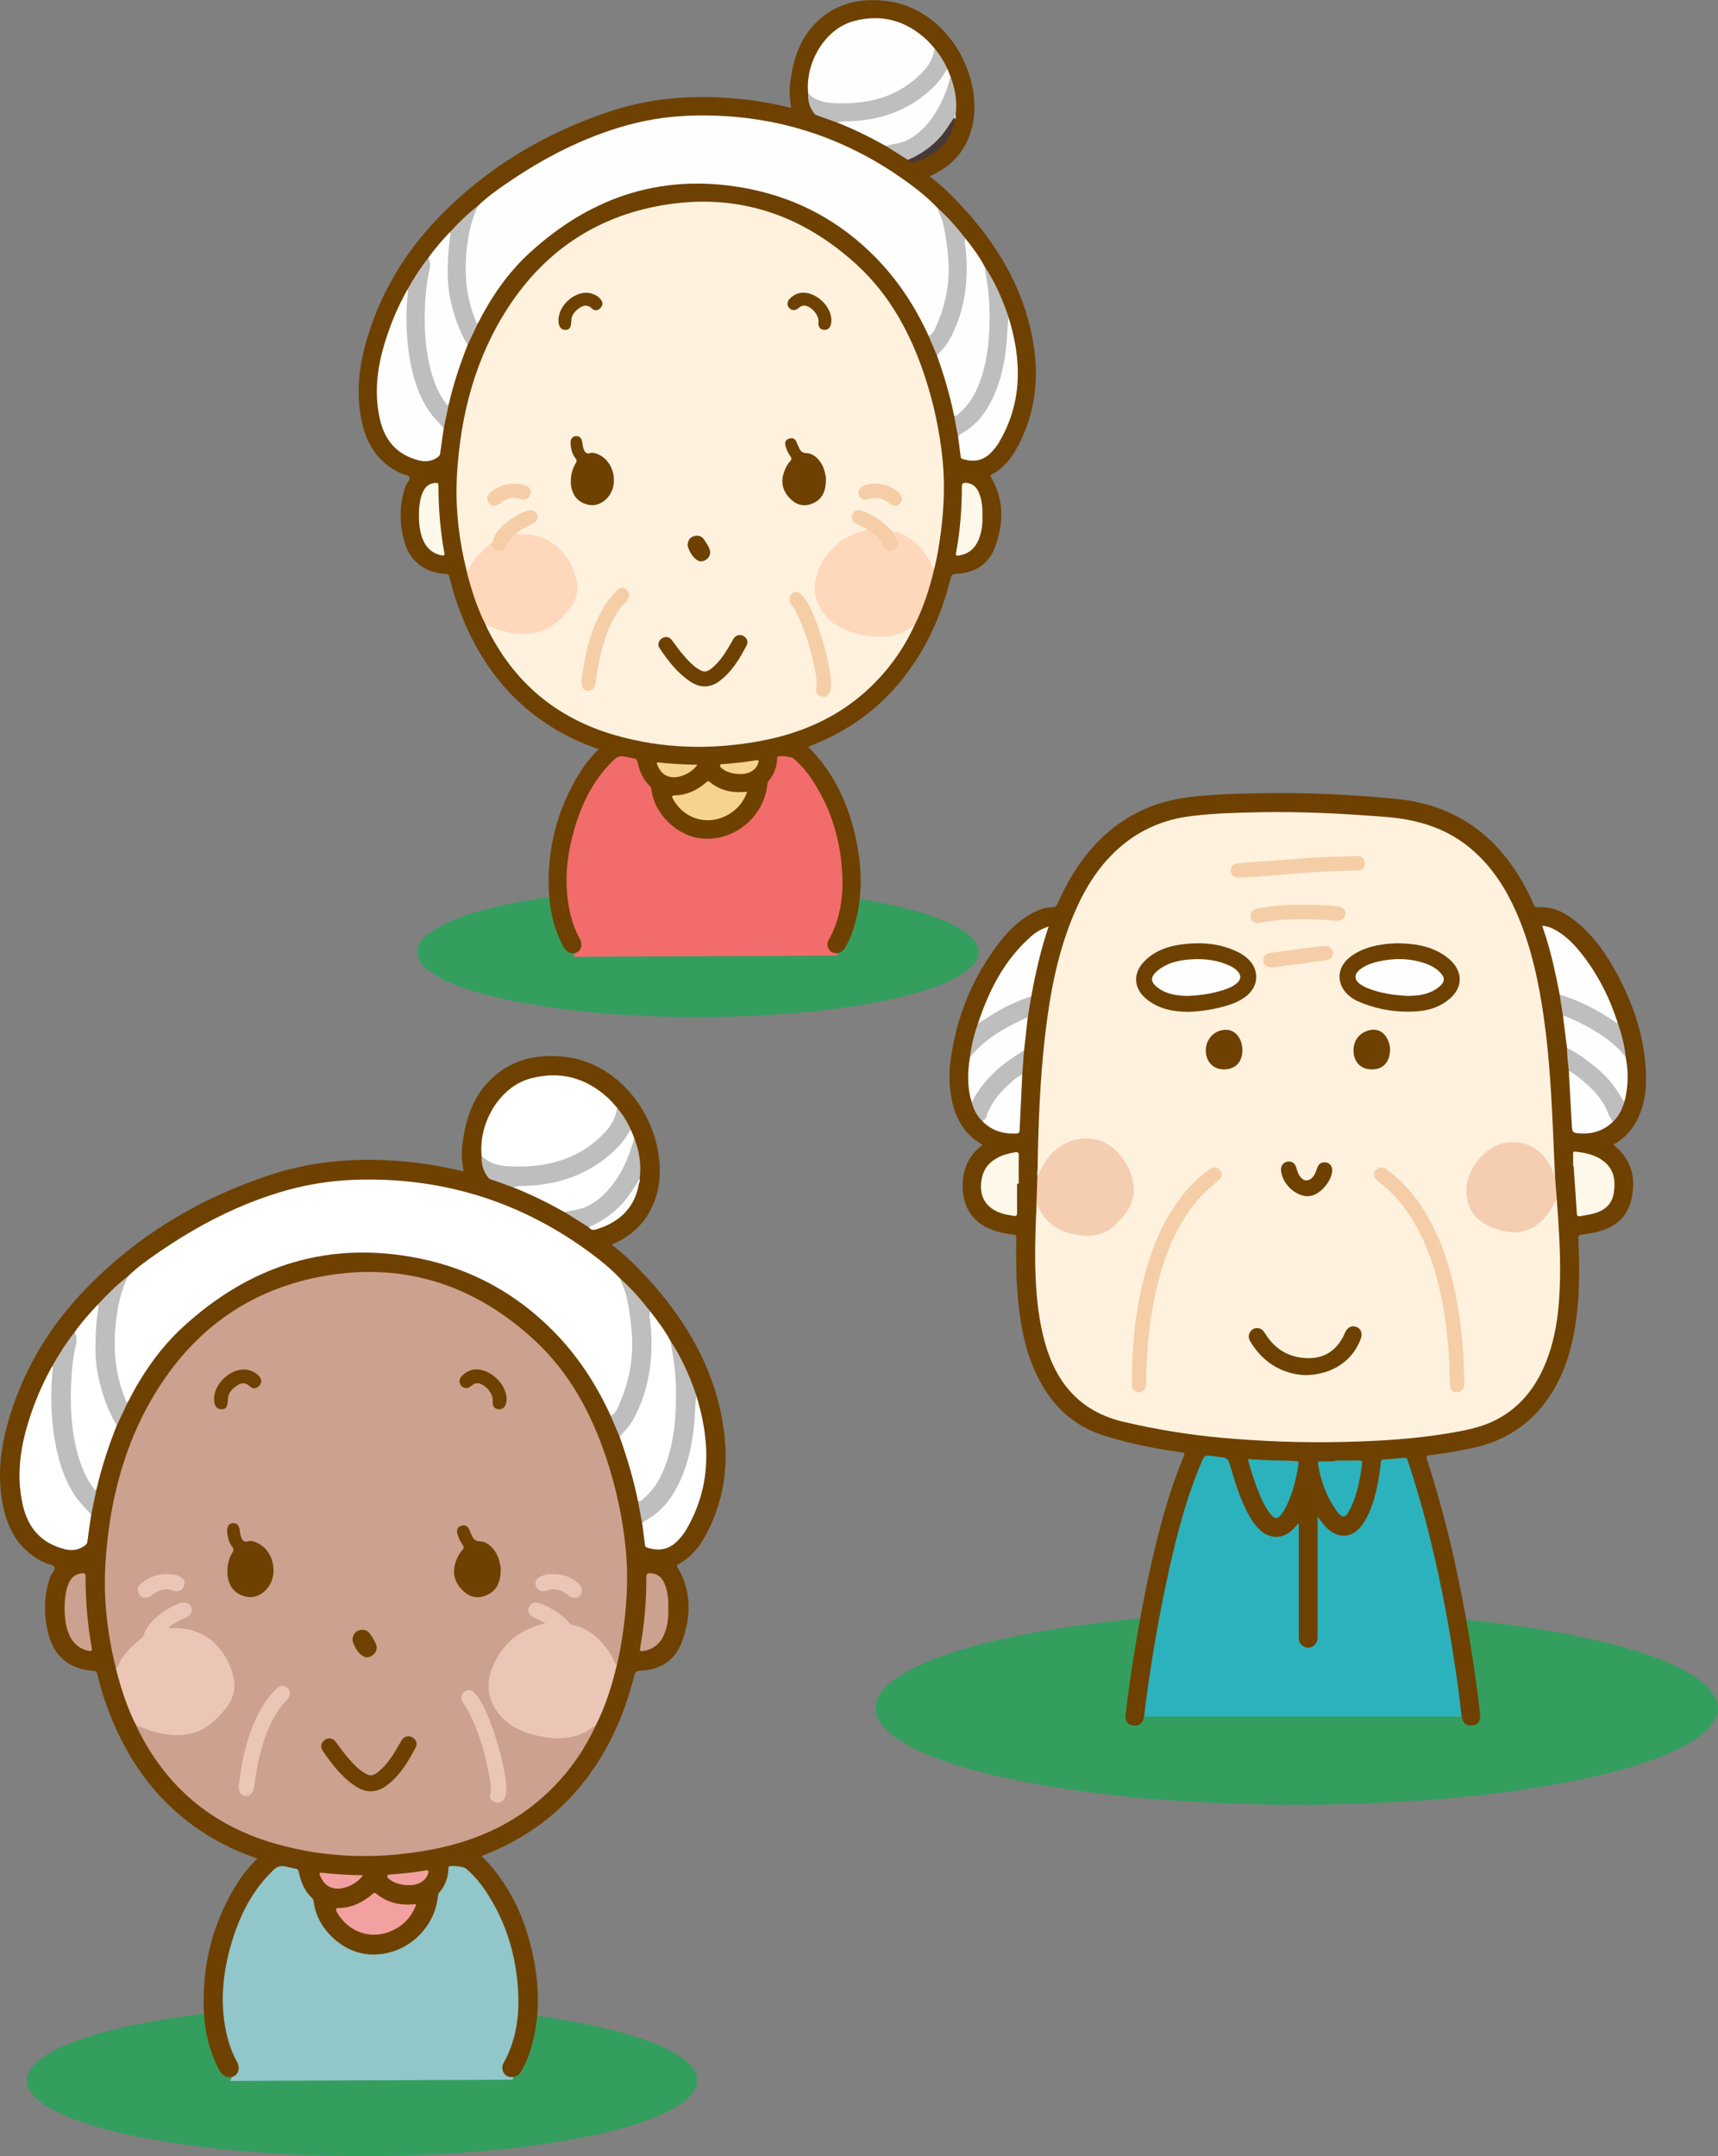 <svg width="503" height="631" viewBox="0 0 503 631" fill="none" xmlns="http://www.w3.org/2000/svg">
<rect x="0" y="0" width="503" height="631" fill="#808080" stroke="none"/>
<path d="M106.004 631C160.218 631 204.167 621.083 204.167 608.85C204.167 596.617 160.218 586.7 106.004 586.7C51.789 586.7 7.84 596.617 7.84 608.85C7.84 621.083 51.789 631 106.004 631Z" fill="#349E5F"/>
<path d="M204.313 297.66C249.711 297.66 286.513 289.138 286.513 278.626C286.513 268.114 249.711 259.592 204.313 259.592C158.916 259.592 122.114 268.114 122.114 278.626C122.114 289.138 158.916 297.66 204.313 297.66Z" fill="#349E5F"/>
<path d="M379.633 528.18C447.73 528.18 502.933 515.519 502.933 499.901C502.933 484.283 447.73 471.623 379.633 471.623C311.537 471.623 256.334 484.283 256.334 499.901C256.334 515.519 311.537 528.18 379.633 528.18Z" fill="#349E5F"/>
<g clip-path="url(#clip0)">
<path d="M168.386 278.969L168.184 278.337L168.035 277.876L162.342 260.144L165.796 240.112L172.703 223.88L182.719 218.182L208.621 221.117L226.061 219.045L235.213 220.772L241.947 230.269L246.092 242.184L249.2 253.236L248.682 264.114L246.783 273.439L245.056 279.656L167.868 280L168.386 278.969Z" fill="#F26C6C"/>
<path d="M175.299 219.251C170.156 217.473 165.452 215.271 161.042 212.468C148.887 204.743 140.673 193.83 135.333 180.607C133.832 176.891 132.599 173.087 131.656 169.189C131.509 168.584 131.454 168.02 130.512 167.967C124.165 167.604 119.817 164.128 118.242 157.994C116.886 152.711 116.934 147.417 118.765 142.206C119.086 141.292 120.238 140.418 119.863 139.652C119.553 139.016 118.218 138.903 117.358 138.51C110.561 135.406 107.197 129.806 105.787 122.723C104.059 114.049 105.346 105.67 108 97.383C112.096 84.588 118.974 73.459 128.252 63.825C142.439 49.094 159.5 38.883 178.842 32.509C190.665 28.613 202.881 27.738 215.255 28.832C220.632 29.307 225.941 30.181 231.183 31.465C231.298 31.493 231.426 31.468 231.671 31.468C231.189 28.944 231.049 26.431 231.387 23.903C232.219 17.68 234.004 11.803 238.418 7.147C244.221 1.026 251.588 -0.711 259.715 0.315C272.68 1.952 282.412 13.338 284.745 25.659C285.669 30.542 285.541 35.358 283.71 40.039C281.768 45.004 278.314 48.58 273.553 50.926C273.167 51.116 272.778 51.3 272.393 51.489C272.361 51.505 272.343 51.546 272.242 51.665C275.822 54.387 279.02 57.528 282.043 60.836C291.369 71.042 298.503 82.507 301.68 96.118C304.276 107.244 303.965 118.188 298.969 128.704C296.999 132.85 294.578 136.637 290.344 138.864C289.855 139.122 289.911 139.306 290.163 139.733C294.056 146.332 293.864 153.27 291.306 160.142C289.412 165.232 285.28 167.757 279.87 167.948C278.663 167.991 278.502 168.574 278.284 169.435C275.693 179.69 271.529 189.212 265.07 197.657C257.954 206.962 248.868 213.648 238.016 217.982C237.697 218.109 237.375 218.229 237.058 218.361C236.94 218.411 236.833 218.486 236.643 218.594C237.55 219.566 238.487 220.486 239.331 221.485C245.457 228.744 248.953 237.233 250.797 246.448C252.398 254.45 252.532 262.454 250.311 270.39C249.602 272.929 248.628 275.363 247.278 277.635C246.573 278.816 244.743 279.295 243.555 278.656C242.399 278.031 241.874 276.418 242.583 275.156C245.957 269.165 246.927 262.653 246.606 255.929C246.131 245.973 243.379 236.688 237.848 228.317C236.275 225.935 234.443 223.757 232.25 221.905C231.738 221.472 228.304 221.078 227.776 221.384C227.442 221.577 227.534 221.913 227.521 222.194C227.412 224.555 226.641 226.664 225.089 228.454C224.773 228.818 224.711 229.195 224.664 229.627C223.635 238.972 215.285 246.022 205.948 245.435C198.568 244.971 191.622 238.45 190.747 231.14C190.692 230.685 190.571 230.329 190.235 230.011C188.214 228.095 187.216 225.64 186.656 222.987C186.53 222.388 186.346 222.102 185.734 222.002C184.758 221.843 183.801 221.566 182.827 221.391C181.67 221.182 180.704 221.443 179.789 222.315C174.063 227.765 170.603 234.529 168.363 241.975C165.762 250.617 164.924 259.369 167.175 268.243C167.749 270.504 168.599 272.662 169.731 274.708C170.622 276.322 170.3 277.956 168.99 278.658C167.631 279.386 165.904 278.798 165.075 277.293C162.209 272.089 160.917 266.461 160.683 260.576C160.198 248.317 163.138 236.927 169.546 226.454C171.125 223.874 173.014 221.52 175.299 219.251Z" fill="#6E4100"/>
<path d="M136.662 167.219C134.32 157.827 133.215 148.269 133.812 138.629C134.894 121.129 139.242 104.514 148.961 89.701C160.047 72.805 175.789 62.719 195.727 59.786C216.805 56.686 235.162 63.138 250.766 77.398C260.548 86.337 266.651 97.663 270.766 110.128C273.421 118.173 275.191 126.426 276 134.852C276.769 142.87 276.255 150.869 275.037 158.825C274.646 161.38 274.17 163.919 273.546 166.429C272.607 166.331 272.531 165.464 272.228 164.861C270.685 161.799 268.51 159.323 265.636 157.445C264.17 156.487 262.505 156.056 260.876 155.519C258.744 153.436 256.471 151.55 253.694 150.359C253.1 150.104 252.52 149.817 251.872 149.726C250.974 149.6 250.234 149.832 249.863 150.735C249.485 151.654 249.92 152.319 250.623 152.853C251.248 153.328 252.044 153.462 252.719 153.841C253.199 154.111 253.749 154.305 253.997 154.869C253.757 155.584 253.077 155.571 252.522 155.74C246.143 157.678 241.774 161.717 239.545 168.044C237.623 173.498 239.902 178.521 243.641 181.602C246.641 184.073 250.21 185.159 253.958 185.756C256.794 186.207 259.618 186.228 262.408 185.355C263.826 184.911 265.131 184.284 266.349 183.448C266.76 183.166 267.146 182.738 267.739 183.02C264.961 189.067 261.258 194.492 256.654 199.287C247.428 208.894 235.989 214.32 223.053 216.774C208.556 219.523 194.125 219.221 179.911 215.099C162.787 210.133 150.29 199.558 142.464 183.508C142.39 183.356 142.344 183.19 142.285 183.031C142.66 182.232 143.163 182.855 143.509 182.996C146.08 184.047 148.719 184.773 151.491 185.07C155.878 185.541 159.794 184.53 163.088 181.518C164.935 179.829 166.733 178.081 167.783 175.735C169.35 172.236 168.667 168.874 167.014 165.654C164.426 160.612 160.445 157.417 154.665 156.757C153.932 156.673 153.201 156.711 152.47 156.676C151.967 156.653 151.413 156.766 151.054 156.253C151.068 155.583 151.599 155.316 152.058 155.021C153.178 154.297 154.354 153.678 155.586 153.156C156.766 152.658 157.253 151.673 156.867 150.715C156.503 149.813 155.506 149.373 154.344 149.835C149.948 151.581 146.207 154.104 144.326 158.707C143.439 159.996 142.034 160.729 140.966 161.838C139.615 163.241 138.522 164.793 137.59 166.484C137.395 166.84 137.374 167.488 136.662 167.219Z" fill="#FEF2DF"/>
<path d="M271.871 98.299C267.912 89.642 262.772 81.786 256.038 75.017C245.943 64.868 233.846 58.257 219.878 55.384C195.077 50.282 173.526 57.072 155.033 74.031C148.65 79.885 143.812 86.962 139.896 94.67C139.207 94.942 139.098 94.333 138.951 93.963C137.697 90.795 136.68 87.547 136.278 84.156C135.579 78.251 136.049 72.395 137.319 66.602C137.817 64.329 138.441 62.09 139.961 60.233C142.403 57.84 145.173 55.853 147.971 53.92C158.985 46.31 170.74 40.196 183.699 36.616C190.415 34.761 197.284 33.883 204.256 33.793C227.22 33.496 247.917 40.22 266.379 53.844C269.222 55.941 271.955 58.186 274.4 60.756C275.919 62.638 276.43 64.924 276.894 67.202C278.132 73.28 278.67 79.414 277.551 85.558C276.81 89.631 275.758 93.652 273.472 97.201C273.121 97.746 272.889 98.649 271.871 98.299Z" fill="#FEFEFE"/>
<path d="M267.739 183.02C266.461 183.544 265.479 184.56 264.192 185.093C259.676 186.964 255.131 186.619 250.563 185.378C247.492 184.544 244.658 183.254 242.398 180.932C238.501 176.928 237.415 172.139 239.617 166.853C242.135 160.811 246.588 156.982 252.904 155.309C253.282 155.209 253.659 155.138 253.91 154.799C255.471 155.112 256.417 156.306 257.452 157.34C258.12 158.008 258.518 158.886 258.972 159.715C259.571 160.808 260.496 161.164 261.414 160.732C262.278 160.324 262.569 159.455 262.22 158.302C262.033 157.682 261.722 157.121 261.388 156.568C261.155 156.182 260.745 155.845 260.922 155.302C266.069 156.304 269.503 159.528 272.076 163.881C272.575 164.725 272.772 165.744 273.546 166.428C272.193 172.163 270.399 177.743 267.739 183.02Z" fill="#FFD7BA"/>
<path d="M151.099 156.079C151.567 156.555 152.164 156.335 152.696 156.329C161.603 156.219 167.307 162.526 168.897 170.165C169.562 173.36 168.383 176.318 166.269 178.768C164.359 180.982 162.319 183.112 159.551 184.297C155.625 185.978 151.616 185.792 147.578 184.739C145.992 184.326 144.455 183.788 142.973 183.089C142.763 182.989 142.538 182.755 142.285 183.031C139.866 178.318 138.236 173.317 136.884 168.215C136.797 167.886 136.735 167.551 136.662 167.219C137.416 166.774 137.511 165.898 137.902 165.23C139.472 162.553 141.778 160.602 144.111 158.664C144.419 158.903 144.394 159.273 144.478 159.6C144.674 160.359 145.204 160.757 145.939 160.874C146.714 160.997 147.281 160.644 147.629 159.962C148.238 158.768 148.889 157.605 149.912 156.705C150.254 156.406 150.525 155.948 151.099 156.079Z" fill="#FFD7BA"/>
<path d="M236.612 27.346C235.709 18.133 241.659 8.456 249.856 6.21C257.934 3.996 265.108 5.914 271.254 11.6C272.104 12.386 272.834 13.302 273.62 14.158C273.948 14.792 273.783 15.409 273.568 16.031C272.628 18.753 270.993 20.998 268.837 22.873C263.827 27.232 258.008 29.677 251.394 30.319C248.333 30.616 245.29 30.697 242.235 30.296C240.621 30.084 239.155 29.494 237.753 28.701C237.2 28.388 236.835 27.93 236.612 27.346Z" fill="#FEFEFE"/>
<path d="M129.927 125.295C129.568 127.768 129.185 130.238 128.87 132.716C128.799 133.276 128.486 133.554 128.107 133.829C126.408 135.061 124.491 135.219 122.551 134.717C116.243 133.086 112.635 128.938 111.215 122.632C109.514 115.078 110.415 107.735 112.619 100.449C114.266 95.005 116.449 89.791 119.232 84.829C120.019 85.011 119.682 85.612 119.673 86.066C119.617 88.907 119.215 91.735 119.358 94.584C119.707 101.534 120.378 108.425 123.13 114.931C124.504 118.177 126.3 121.143 128.855 123.614C129.337 124.079 129.952 124.492 129.927 125.295Z" fill="#FEFEFE"/>
<path d="M279.336 121.634C278.117 115.65 276.399 109.808 274.325 104.068C274.285 103.645 274.491 103.314 274.764 103.034C278.356 99.354 279.972 94.705 281.311 89.893C282.849 84.362 282.747 78.746 282.376 73.104C282.317 72.202 282.212 71.304 282.184 70.402C282.174 70.11 282.262 69.783 282.691 69.813C284.693 72.358 286.636 74.943 288.18 77.802C289.306 80.24 289.438 82.886 289.767 85.487C290.274 89.484 290.163 93.511 289.985 97.508C289.707 103.753 288.552 109.852 285.626 115.48C284.42 117.8 282.853 119.856 280.742 121.437C280.361 121.723 279.91 122.366 279.336 121.634Z" fill="#FEFEFE"/>
<path d="M136.917 100.956C134.66 106.594 132.781 112.352 131.404 118.27C130.997 119.346 130.567 118.589 130.27 118.234C128.959 116.667 128.024 114.865 127.275 112.982C125.134 107.602 124.241 101.984 124.044 96.213C123.875 91.257 124.092 86.337 124.844 81.438C125.147 79.461 125.87 77.523 125.395 75.475C127.279 72.808 129.43 70.364 131.662 67.988C132.502 68.2 132.216 68.856 132.133 69.346C131.494 73.109 131.504 76.901 131.539 80.698C131.6 87.305 133.37 93.457 136.437 99.27C136.715 99.798 137.088 100.299 136.917 100.956Z" fill="#FEFEFE"/>
<path d="M295.308 92.92C297.164 98.931 298.256 105.055 297.951 111.372C297.633 117.949 295.731 124.056 292.354 129.702C291.733 130.74 290.94 131.647 290.093 132.518C287.702 134.975 284.893 135.3 281.764 134.303C281.229 134.132 281.287 133.741 281.238 133.398C280.992 131.65 280.78 129.897 280.555 128.145C280.326 127.443 280.641 126.988 281.23 126.654C286.288 123.776 289.345 119.274 291.35 113.981C293.351 108.694 294.328 103.192 294.507 97.543C294.549 96.252 294.815 94.977 294.802 93.678C294.799 93.368 294.814 92.953 295.308 92.92Z" fill="#FEFEFE"/>
<path d="M125.395 75.475C126.052 76.627 126.033 77.802 125.728 79.08C124.876 82.643 124.55 86.277 124.413 89.935C124.164 96.624 124.571 103.238 126.507 109.692C127.403 112.678 128.618 115.517 130.531 118.01C130.72 118.256 130.885 118.971 131.404 118.27C130.911 120.612 130.419 122.954 129.926 125.295C128.019 123.252 126.064 121.27 124.641 118.806C122.236 114.638 120.878 110.131 120.051 105.447C119.203 100.648 118.897 95.795 119.03 90.923C119.08 89.121 119.273 87.323 119.412 85.524C119.432 85.262 119.497 85.008 119.232 84.829C121.076 81.572 123.056 78.405 125.395 75.475Z" fill="#BEBEBE"/>
<path d="M295.308 92.92C294.961 94.818 294.986 96.746 294.85 98.661C294.403 104.97 293.279 111.128 290.482 116.866C288.4 121.138 285.528 124.737 281.247 127.022C280.749 127.287 280.588 127.649 280.555 128.145C280.149 125.975 279.742 123.804 279.336 121.634C280.25 121.796 280.695 121.049 281.229 120.577C283.944 118.183 285.634 115.119 286.873 111.764C289.421 104.863 289.829 97.689 289.7 90.43C289.623 86.163 288.976 81.977 288.18 77.802C291.008 82.057 293.118 86.661 294.825 91.46C294.997 91.943 295.148 92.433 295.308 92.92Z" fill="#BEBEBE"/>
<path d="M236.612 27.346C238.557 29.296 241.061 29.998 243.661 30.148C253.597 30.718 262.711 28.682 269.955 21.267C271.88 19.296 273.283 16.983 273.62 14.158C275.195 16.05 276.477 18.125 277.48 20.372C275.562 24.24 272.473 27.012 269.022 29.458C263.28 33.527 256.808 35.322 249.865 35.767C248.284 35.868 246.716 36.035 245.134 35.883C243.123 35.161 241.118 34.42 239.097 33.728C238.595 33.557 238.368 33.202 238.097 32.814C236.944 31.165 236.502 29.332 236.612 27.346Z" fill="#BEBEBE"/>
<path d="M245.134 35.883C246.835 35.393 248.598 35.566 250.329 35.437C259.581 34.745 267.617 31.435 274.099 24.664C275.118 23.599 275.928 22.378 276.716 21.142C276.913 20.833 276.964 20.369 277.48 20.372C277.755 21.055 278.031 21.739 278.306 22.422C278.485 22.934 278.406 23.438 278.254 23.938C277.024 27.955 275.382 31.783 272.836 35.154C270.656 38.04 268.104 40.521 264.612 41.776C262.914 42.387 261.17 42.879 259.322 42.702C254.731 40.14 250.031 37.807 245.134 35.883Z" fill="#FEFEFE"/>
<path d="M282.691 69.813C282.21 70.944 282.683 72.073 282.783 73.177C283.614 82.333 282.501 91.116 278.059 99.31C277.083 101.109 275.646 102.542 274.325 104.068C273.507 102.145 272.689 100.222 271.871 98.299C273.311 97.727 273.716 96.296 274.24 95.113C277.075 88.71 278.243 82.022 277.584 74.999C277.263 71.565 276.835 68.176 275.948 64.842C275.57 63.421 274.847 62.143 274.4 60.756C277.479 63.486 280.161 66.581 282.691 69.813Z" fill="#BEBEBE"/>
<path d="M136.917 100.956C134.406 96.879 132.935 92.405 131.898 87.769C130.806 82.882 130.997 77.942 131.355 73.003C131.463 71.507 131.72 70.022 131.903 68.532C131.931 68.31 131.89 68.104 131.662 67.988C134.272 65.236 136.913 62.517 139.961 60.233C138.434 63.44 137.499 66.814 136.977 70.326C135.804 78.209 136.094 85.948 139.118 93.433C139.295 93.871 139.261 94.499 139.897 94.67C138.903 96.765 137.91 98.861 136.917 100.956Z" fill="#BEBEBE"/>
<path d="M218.748 231.755C217.528 235.13 215.317 237.475 212.184 238.933C206.518 241.571 200.171 239.425 197.105 233.941C196.566 232.978 196.682 232.779 197.799 232.754C201.219 232.676 204.1 231.201 206.675 229.049C207.032 228.75 207.256 228.389 207.835 228.864C210.826 231.324 214.319 232.101 218.115 231.757C218.282 231.741 218.452 231.755 218.748 231.755Z" fill="#F6D38E"/>
<path d="M259.323 42.702C261.039 42.161 262.874 42.143 264.564 41.466C268.169 40.022 270.813 37.453 273.004 34.348C275.561 30.725 277.188 26.686 278.307 22.422C279.688 26.03 280.3 29.741 279.797 33.6C279.622 33.916 279.631 34.292 279.466 34.611C276.615 39.718 272.837 43.873 267.423 46.352C266.913 46.585 266.417 46.838 265.833 46.795C263.663 45.431 261.493 44.066 259.323 42.702Z" fill="#BEBEBE"/>
<path d="M287.632 150.876C287.716 153.263 287.469 155.655 286.531 157.927C285.466 160.51 283.581 162.108 280.785 162.571C280.134 162.679 279.755 162.708 279.924 161.779C281.081 155.402 281.644 148.965 281.613 142.484C281.608 141.444 281.976 141.249 282.876 141.319C284.723 141.463 285.884 142.471 286.577 144.111C287.485 146.261 287.698 148.522 287.632 150.876Z" fill="#FEF8EA"/>
<path d="M122.654 150.811C122.668 148.56 122.86 146.332 123.716 144.224C124.395 142.55 125.555 141.454 127.465 141.319C128.109 141.274 128.377 141.419 128.376 142.139C128.372 148.738 128.907 155.295 130.086 161.791C130.232 162.597 129.908 162.665 129.271 162.532C126.441 161.942 124.649 160.188 123.666 157.538C122.861 155.368 122.665 153.103 122.654 150.811Z" fill="#FEF8EA"/>
<path d="M204.184 223.825C202.382 226.36 198.684 227.928 196.12 227.356C194.134 226.912 193.116 225.491 192.396 223.752C192.219 223.325 192.307 223.078 192.819 223.134C196.568 223.545 200.332 223.742 204.184 223.825Z" fill="#F6D38E"/>
<path d="M265.833 46.795C269.521 45.215 272.754 43.011 275.405 39.967C276.913 38.236 278.108 36.298 279.327 34.371C279.817 34.356 279.702 34.628 279.58 34.903C278.629 40.747 275.203 44.554 269.821 46.743C269.305 46.953 268.754 47.079 268.24 47.293C267.313 47.679 266.499 47.623 265.833 46.795Z" fill="#483838"/>
<path d="M216.507 226.511C214.663 226.472 212.925 226.075 211.424 224.936C211.113 224.7 210.77 224.414 210.859 223.988C210.971 223.449 211.492 223.639 211.836 223.609C215.01 223.332 218.186 223.065 221.324 222.498C222.238 222.333 222.138 222.742 221.978 223.327C221.504 225.063 219.776 226.311 217.54 226.507C217.198 226.537 216.851 226.511 216.507 226.511Z" fill="#F6D38E"/>
<path d="M279.58 34.903C279.496 34.726 279.412 34.548 279.327 34.371C279.428 34.08 279.522 33.785 279.797 33.6C279.829 34.052 279.872 34.505 279.58 34.903Z" fill="#F2F2F2"/>
<path d="M167.13 141.136C167.104 138.901 167.587 137.174 168.543 135.593C168.838 135.107 168.972 134.778 168.56 134.251C167.58 132.994 167.167 131.505 167.063 129.923C166.974 128.575 167.521 127.74 168.588 127.64C169.672 127.539 170.35 128.241 170.511 129.575C170.583 130.17 170.652 130.785 170.859 131.341C171.179 132.204 171.567 132.992 172.816 132.589C173.509 132.365 174.27 132.618 174.959 132.895C180.25 135.023 181.465 142.885 177.044 146.457C175.258 147.9 173.269 148.252 171.107 147.382C168.701 146.414 167.523 144.535 167.181 142.05C167.122 141.625 167.133 141.19 167.13 141.136Z" fill="#6E4100"/>
<path d="M241.823 140.383C241.785 143.7 240.833 146.044 238.021 147.294C235.625 148.36 233.424 147.918 231.58 146.159C229.355 144.036 228.471 141.453 229.469 138.402C229.875 137.16 230.423 135.982 231.313 135.028C231.836 134.468 231.804 134.073 231.385 133.496C230.725 132.586 230.248 131.563 229.971 130.471C229.714 129.458 230.031 128.641 231.09 128.338C232.099 128.05 232.852 128.414 233.241 129.445C233.454 130.007 233.724 130.547 233.967 131.097C234.391 132.058 234.954 132.579 236.177 132.617C238.488 132.69 240.677 135.067 241.446 138.003C241.686 138.92 241.865 139.854 241.823 140.383Z" fill="#6E4100"/>
<path d="M206.247 200.895C204.742 200.85 203.344 200.31 202.074 199.457C198.314 196.931 195.618 193.406 193.121 189.721C192.429 188.701 192.837 187.398 193.839 186.785C194.872 186.153 196.031 186.359 196.792 187.434C198.39 189.689 200.06 191.879 202.027 193.828C202.733 194.527 203.479 195.176 204.319 195.714C206.07 196.836 206.867 196.817 208.496 195.473C210.936 193.459 212.537 190.797 214.084 188.1C214.299 187.727 214.497 187.344 214.727 186.981C215.423 185.883 216.536 185.551 217.615 186.105C218.631 186.625 219.168 187.791 218.609 188.856C216.5 192.877 214.188 196.77 210.394 199.496C209.179 200.369 207.815 200.869 206.247 200.895Z" fill="#6E4100"/>
<path d="M170.234 199.244C171.243 191.484 172.844 183.907 177.09 177.147C178.125 175.5 179.322 173.982 180.75 172.655C181.629 171.839 182.604 171.92 183.449 172.585C184.264 173.227 184.452 174.125 183.955 175.13C183.48 176.089 182.587 176.671 181.966 177.497C178.441 182.184 176.681 187.601 175.487 193.238C175.043 195.334 174.721 197.459 174.441 199.584C174.215 201.296 173.346 202.314 172.032 202.166C170.76 202.023 170.148 201.012 170.234 199.244Z" fill="#F5CEA8"/>
<path d="M243.336 199.921C243.362 200.92 243.341 201.909 242.856 202.819C242.346 203.776 241.57 204.16 240.494 203.882C239.428 203.608 238.73 202.889 238.947 201.836C239.424 199.511 238.802 197.313 238.375 195.103C237.352 189.813 235.748 184.696 233.423 179.823C232.923 178.777 232.33 177.78 231.616 176.854C230.863 175.877 230.958 174.458 231.754 173.801C232.751 172.977 233.845 173.042 234.815 174.15C236.626 176.219 237.699 178.715 238.689 181.244C240.809 186.661 242.345 192.238 243.23 197.989C243.328 198.624 243.304 199.277 243.336 199.921Z" fill="#F5CEA8"/>
<path d="M151.099 156.079C149.864 157.032 148.81 158.147 148.202 159.6C147.72 160.749 147.02 161.55 145.682 161.207C144.413 160.882 143.921 159.953 144.111 158.664C145.055 155.331 147.562 153.321 150.248 151.489C151.454 150.667 152.767 150.015 154.15 149.519C155.476 149.043 156.791 149.475 157.237 150.55C157.719 151.71 157.066 152.938 155.674 153.481C154.022 154.125 152.515 155.021 151.099 156.079Z" fill="#F5CEA8"/>
<path d="M260.922 155.302C261.621 156.336 262.366 157.349 262.666 158.591C262.942 159.73 262.44 160.734 261.424 161.129C260.404 161.525 259.273 161.177 258.82 160.102C257.815 157.721 255.947 156.194 253.91 154.799C252.94 154.35 251.968 153.908 251.002 153.453C249.611 152.798 249.068 151.822 249.482 150.745C249.99 149.421 250.986 148.973 252.526 149.549C255.792 150.77 258.656 152.607 260.922 155.302Z" fill="#F5CEA8"/>
<path d="M163.5 93.71C163.532 89.016 168.92 84.649 173.151 85.883C174.21 86.192 175.138 86.732 175.847 87.569C176.547 88.395 176.589 89.31 175.824 90.128C175.056 90.948 174.087 91.028 173.294 90.289C172.245 89.311 171.19 89.174 170.026 89.896C168.551 90.811 167.322 92.022 167.274 93.85C167.226 95.707 166.858 96.508 165.572 96.546C164.241 96.584 163.487 95.553 163.5 93.71Z" fill="#6E4100"/>
<path d="M235.105 85.635C239.695 85.673 244.029 90.548 243.355 94.576C243.12 95.979 242.31 96.688 241.126 96.525C240.006 96.371 239.502 95.559 239.635 94.124C239.814 92.185 237.407 89.474 235.457 89.427C234.82 89.412 234.33 89.709 233.848 90.117C232.821 90.988 231.746 90.94 231.009 90.063C230.331 89.254 230.449 88.155 231.333 87.303C232.467 86.21 233.833 85.664 235.105 85.635Z" fill="#6E4100"/>
<path d="M256.025 141.565C258.975 141.501 261.322 142.406 263.258 144.31C264.237 145.273 264.295 146.558 263.478 147.419C262.657 148.285 261.427 148.264 260.363 147.361C258.594 145.86 256.606 145.324 254.365 146.056C253.47 146.349 252.66 146.325 251.959 145.666C250.872 144.642 251.204 142.858 252.617 142.245C253.769 141.745 254.973 141.416 256.025 141.565Z" fill="#F5CEA8"/>
<path d="M153.153 146.265C152.932 146.214 152.631 146.177 152.353 146.076C150.192 145.291 148.322 145.854 146.586 147.233C145.025 148.474 143.507 148.222 142.83 146.705C142.41 145.761 142.741 144.983 143.358 144.356C145.939 141.735 150.686 140.78 154.032 142.158C155.019 142.564 155.554 143.318 155.378 144.376C155.187 145.53 154.406 146.145 153.153 146.265Z" fill="#F5CEA8"/>
<path d="M201.316 159.672C201.38 158.18 201.956 157.298 203.092 156.938C204.185 156.592 205.279 156.75 206.004 157.741C206.636 158.606 207.233 159.524 207.664 160.499C208.152 161.602 207.986 162.718 207.021 163.557C206.121 164.34 205.014 164.561 204.041 163.882C202.509 162.813 201.766 161.17 201.316 159.672Z" fill="#6E4100"/>
</g>
<g clip-path="url(#clip1)">
<path d="M67.913 607.895L67.697 607.218L67.537 606.724L61.438 587.725L65.138 566.263L72.539 548.872L83.27 542.766L111.022 545.911L129.708 543.691L139.514 545.541L146.729 555.717L151.17 568.483L154.5 580.324L153.945 591.98L151.91 601.97L150.06 608.631L67.358 609L67.913 607.895Z" fill="#91C6CA"/>
<path d="M75.32 543.911C69.809 542.007 64.77 539.647 60.045 536.644C47.022 528.367 38.221 516.675 32.5 502.507C30.892 498.526 29.57 494.45 28.56 490.274C28.403 489.626 28.343 489.022 27.334 488.964C20.534 488.576 15.875 484.851 14.188 478.28C12.735 472.618 12.787 466.946 14.748 461.363C15.092 460.384 16.326 459.448 15.925 458.627C15.592 457.946 14.162 457.825 13.241 457.404C5.958 454.078 2.354 448.078 0.843 440.489C-1.008 431.195 0.371 422.218 3.214 413.339C7.603 399.63 14.972 387.706 24.913 377.384C40.113 361.601 58.392 350.661 79.117 343.831C91.784 339.656 104.872 338.719 118.13 339.891C123.892 340.401 129.579 341.337 135.196 342.713C135.319 342.743 135.456 342.716 135.719 342.716C135.202 340.012 135.052 337.319 135.415 334.61C136.307 327.942 138.218 321.646 142.947 316.658C149.165 310.099 157.059 308.238 165.766 309.338C179.657 311.092 190.084 323.29 192.584 336.491C193.574 341.723 193.437 346.884 191.475 351.899C189.394 357.219 185.694 361.05 180.592 363.563C180.179 363.767 179.762 363.964 179.349 364.167C179.316 364.184 179.296 364.227 179.188 364.356C183.024 367.271 186.45 370.637 189.689 374.182C199.681 385.117 207.325 397.4 210.728 411.984C213.51 423.904 213.176 435.63 207.823 446.898C205.713 451.339 203.119 455.397 198.583 457.783C198.059 458.059 198.119 458.256 198.389 458.714C202.56 465.785 202.355 473.217 199.614 480.58C197.584 486.034 193.157 488.74 187.36 488.944C186.067 488.99 185.895 489.616 185.661 490.538C182.885 501.525 178.424 511.728 171.503 520.776C163.879 530.745 154.144 537.909 142.517 542.552C142.176 542.689 141.83 542.817 141.491 542.958C141.364 543.011 141.249 543.093 141.046 543.208C142.018 544.249 143.022 545.235 143.926 546.306C150.49 554.083 154.235 563.178 156.211 573.052C157.927 581.625 158.07 590.201 155.691 598.704C154.93 601.424 153.888 604.032 152.44 606.466C151.686 607.732 149.724 608.245 148.451 607.56C147.213 606.891 146.65 605.162 147.41 603.81C151.025 597.391 152.064 590.414 151.721 583.209C151.211 572.543 148.263 562.594 142.338 553.625C140.651 551.073 138.689 548.74 136.339 546.755C135.791 546.292 132.112 545.869 131.546 546.197C131.188 546.404 131.287 546.763 131.273 547.065C131.155 549.595 130.33 551.854 128.667 553.772C128.328 554.162 128.262 554.566 128.211 555.029C127.108 565.041 118.163 572.594 108.159 571.966C100.252 571.469 92.809 564.482 91.872 556.65C91.813 556.162 91.683 555.781 91.323 555.44C89.158 553.388 88.088 550.757 87.489 547.915C87.353 547.273 87.157 546.967 86.501 546.86C85.455 546.689 84.43 546.392 83.386 546.204C82.146 545.981 81.112 546.261 80.13 547.195C73.996 553.033 70.289 560.281 67.888 568.259C65.102 577.518 64.204 586.895 66.616 596.403C67.231 598.826 68.142 601.138 69.354 603.33C70.31 605.059 69.965 606.81 68.561 607.562C67.104 608.342 65.254 607.712 64.366 606.1C61.295 600.524 59.911 594.494 59.661 588.189C59.141 575.054 62.291 562.85 69.156 551.63C70.848 548.865 72.872 546.342 75.32 543.911Z" fill="#6E4100"/>
<path d="M33.923 488.163C31.415 478.1 30.23 467.86 30.869 457.531C32.03 438.781 36.688 420.979 47.101 405.108C58.979 387.005 75.845 376.199 97.207 373.057C119.791 369.735 139.459 376.648 156.178 391.926C166.659 401.504 173.198 413.639 177.606 426.994C180.451 435.614 182.347 444.456 183.214 453.484C184.039 462.075 183.487 470.646 182.183 479.169C181.764 481.907 181.253 484.627 180.585 487.316C179.579 487.212 179.498 486.283 179.172 485.637C177.519 482.356 175.189 479.703 172.11 477.691C170.539 476.665 168.756 476.203 167.01 475.628C164.726 473.396 162.291 471.375 159.315 470.099C158.679 469.826 158.057 469.518 157.363 469.421C156.401 469.286 155.608 469.534 155.21 470.502C154.805 471.486 155.272 472.199 156.024 472.771C156.694 473.28 157.547 473.423 158.27 473.83C158.784 474.119 159.374 474.326 159.64 474.931C159.382 475.697 158.654 475.683 158.059 475.864C151.224 477.94 146.544 482.269 144.155 489.047C142.096 494.891 144.538 500.273 148.544 503.573C151.758 506.221 155.582 507.385 159.598 508.024C162.636 508.508 165.662 508.53 168.652 507.594C170.171 507.119 171.569 506.447 172.874 505.551C173.314 505.25 173.728 504.791 174.363 505.093C171.387 511.572 167.419 517.385 162.487 522.521C152.602 532.815 140.346 538.629 126.485 541.257C110.953 544.203 95.491 543.88 80.262 539.463C61.915 534.142 48.525 522.812 40.14 505.616C40.061 505.453 40.012 505.275 39.948 505.104C40.35 504.249 40.889 504.916 41.26 505.067C44.014 506.193 46.842 506.971 49.811 507.289C54.512 507.794 58.708 506.711 62.237 503.484C64.216 501.674 66.142 499.801 67.267 497.288C68.946 493.539 68.214 489.936 66.444 486.486C63.671 481.084 59.406 477.661 53.212 476.954C52.428 476.864 51.644 476.905 50.861 476.868C50.322 476.842 49.729 476.963 49.344 476.414C49.358 475.696 49.928 475.41 50.419 475.093C51.62 474.318 52.88 473.655 54.2 473.096C55.463 472.562 55.986 471.507 55.572 470.481C55.181 469.514 54.114 469.043 52.869 469.537C48.158 471.408 44.15 474.111 42.135 479.043C41.185 480.425 39.679 481.209 38.535 482.398C37.088 483.901 35.917 485.564 34.918 487.376C34.709 487.757 34.686 488.451 33.923 488.163Z" fill="#CCA18F"/>
<path d="M178.79 414.321C174.548 405.045 169.041 396.628 161.826 389.375C151.01 378.501 138.05 371.418 123.084 368.34C96.511 362.874 73.421 370.148 53.607 388.319C46.768 394.591 41.585 402.173 37.389 410.432C36.65 410.724 36.533 410.071 36.376 409.675C35.033 406.28 33.943 402.801 33.513 399.168C32.763 392.84 33.267 386.567 34.627 380.359C35.161 377.924 35.83 375.525 37.458 373.536C40.075 370.972 43.042 368.843 46.04 366.771C57.84 358.618 70.436 352.067 84.321 348.231C91.516 346.244 98.876 345.303 106.346 345.207C130.95 344.888 153.126 352.093 172.906 366.69C175.952 368.937 178.88 371.343 181.5 374.095C183.128 376.112 183.675 378.562 184.172 381.003C185.499 387.514 186.075 394.087 184.876 400.67C184.082 405.033 182.955 409.341 180.506 413.144C180.129 413.728 179.881 414.695 178.79 414.321Z" fill="white"/>
<path d="M174.363 505.093C172.994 505.655 171.942 506.743 170.563 507.314C165.725 509.319 160.854 508.949 155.96 507.619C152.67 506.726 149.633 505.343 147.212 502.856C143.036 498.565 141.873 493.434 144.233 487.771C146.93 481.298 151.701 477.195 158.468 475.402C158.874 475.295 159.278 475.219 159.546 474.856C161.219 475.191 162.232 476.47 163.341 477.579C164.057 478.294 164.483 479.235 164.97 480.123C165.612 481.294 166.603 481.676 167.586 481.213C168.512 480.776 168.824 479.845 168.45 478.609C168.249 477.945 167.916 477.344 167.558 476.752C167.309 476.338 166.87 475.977 167.059 475.395C172.574 476.469 176.253 479.923 179.01 484.587C179.545 485.491 179.756 486.583 180.585 487.316C179.135 493.46 177.213 499.439 174.363 505.093Z" fill="#EBC6B6"/>
<path d="M49.392 476.228C49.894 476.738 50.533 476.502 51.103 476.495C60.646 476.378 66.758 483.135 68.461 491.319C69.174 494.742 67.911 497.913 65.646 500.538C63.599 502.909 61.414 505.192 58.448 506.461C54.241 508.262 49.946 508.063 45.619 506.935C43.92 506.492 42.274 505.916 40.686 505.167C40.46 505.06 40.219 504.809 39.948 505.104C37.357 500.055 35.61 494.697 34.162 489.231C34.069 488.878 34.002 488.519 33.923 488.163C34.732 487.687 34.833 486.748 35.253 486.032C36.935 483.163 39.406 481.074 41.905 478.997C42.234 479.253 42.208 479.65 42.298 479.999C42.508 480.814 43.076 481.239 43.864 481.365C44.694 481.496 45.301 481.119 45.674 480.388C46.327 479.108 47.024 477.862 48.12 476.898C48.486 476.577 48.777 476.088 49.392 476.228Z" fill="#EBC6B6"/>
<path d="M141.013 338.299C140.045 328.428 146.421 318.06 155.203 315.654C163.858 313.282 171.545 315.337 178.129 321.428C179.04 322.271 179.822 323.252 180.664 324.169C181.016 324.848 180.84 325.509 180.609 326.176C179.601 329.092 177.85 331.498 175.54 333.507C170.172 338.177 163.937 340.797 156.851 341.485C153.571 341.803 150.311 341.89 147.038 341.46C145.309 341.233 143.738 340.6 142.236 339.751C141.643 339.416 141.252 338.925 141.013 338.299Z" fill="white"/>
<path d="M26.707 443.245C26.323 445.894 25.912 448.541 25.575 451.196C25.499 451.795 25.164 452.094 24.758 452.388C22.937 453.708 20.883 453.877 18.805 453.34C12.046 451.592 8.18 447.148 6.659 440.392C4.836 432.298 5.802 424.431 8.164 416.624C9.928 410.791 12.267 405.204 15.249 399.888C16.092 400.083 15.73 400.727 15.721 401.214C15.661 404.257 15.231 407.288 15.384 410.34C15.758 417.787 16.476 425.17 19.425 432.14C20.897 435.619 22.821 438.796 25.559 441.443C26.076 441.942 26.734 442.385 26.707 443.245Z" fill="white"/>
<path d="M186.788 439.322C185.483 432.911 183.641 426.652 181.419 420.501C181.377 420.048 181.597 419.694 181.89 419.394C185.738 415.451 187.47 410.47 188.904 405.314C190.553 399.388 190.443 393.371 190.046 387.326C189.983 386.36 189.87 385.397 189.84 384.43C189.829 384.118 189.923 383.768 190.384 383.8C192.528 386.527 194.61 389.296 196.264 392.36C197.471 394.972 197.612 397.806 197.965 400.593C198.507 404.875 198.389 409.191 198.199 413.472C197.901 420.164 196.662 426.699 193.528 432.729C192.235 435.214 190.557 437.417 188.295 439.111C187.886 439.417 187.404 440.106 186.788 439.322Z" fill="white"/>
<path d="M34.197 417.167C31.779 423.208 29.765 429.377 28.29 435.718C27.854 436.871 27.393 436.059 27.075 435.679C25.671 434 24.668 432.07 23.866 430.052C21.572 424.287 20.616 418.268 20.404 412.085C20.223 406.775 20.456 401.504 21.262 396.254C21.587 394.137 22.361 392.061 21.852 389.866C23.87 387.008 26.175 384.39 28.567 381.844C29.466 382.072 29.16 382.775 29.071 383.3C28.387 387.331 28.398 391.394 28.435 395.462C28.5 402.541 30.396 409.133 33.682 415.36C33.98 415.926 34.38 416.464 34.197 417.167Z" fill="white"/>
<path d="M203.902 408.558C205.89 414.998 207.06 421.559 206.733 428.327C206.393 435.374 204.355 441.917 200.737 447.966C200.071 449.079 199.222 450.051 198.314 450.984C195.752 453.616 192.742 453.964 189.39 452.896C188.816 452.713 188.879 452.294 188.827 451.927C188.563 450.054 188.335 448.175 188.095 446.298C187.849 445.546 188.187 445.059 188.818 444.7C194.237 441.617 197.513 436.794 199.66 431.122C201.805 425.458 202.851 419.562 203.044 413.51C203.088 412.128 203.373 410.761 203.36 409.37C203.356 409.037 203.372 408.592 203.902 408.558Z" fill="white"/>
<path d="M21.852 389.866C22.556 391.101 22.536 392.36 22.208 393.729C21.296 397.546 20.946 401.439 20.8 405.359C20.534 412.526 20.969 419.612 23.043 426.527C24.003 429.727 25.305 432.768 27.355 435.439C27.558 435.703 27.734 436.469 28.29 435.718C27.762 438.227 27.235 440.736 26.707 443.245C24.663 441.056 22.569 438.932 21.044 436.292C18.467 431.827 17.013 426.998 16.126 421.979C15.218 416.837 14.89 411.637 15.033 406.418C15.086 404.487 15.293 402.56 15.441 400.632C15.463 400.352 15.533 400.08 15.249 399.888C17.224 396.399 19.346 393.006 21.852 389.866Z" fill="#BEBEBE"/>
<path d="M203.902 408.558C203.53 410.591 203.556 412.656 203.411 414.708C202.932 421.468 201.728 428.066 198.731 434.213C196.5 438.791 193.423 442.647 188.836 445.095C188.303 445.379 188.129 445.767 188.095 446.299C187.659 443.973 187.224 441.647 186.788 439.322C187.767 439.496 188.244 438.696 188.817 438.19C191.726 435.624 193.537 432.342 194.864 428.747C197.594 421.353 198.031 413.667 197.892 405.89C197.81 401.318 197.117 396.832 196.264 392.36C199.294 396.918 201.554 401.851 203.384 406.993C203.568 407.511 203.73 408.036 203.902 408.558Z" fill="#BEBEBE"/>
<path d="M141.013 338.299C143.097 340.388 145.779 341.141 148.565 341.301C159.211 341.913 168.976 339.73 176.737 331.786C178.8 329.674 180.303 327.196 180.664 324.169C182.351 326.197 183.725 328.42 184.8 330.828C182.745 334.971 179.435 337.942 175.738 340.562C169.586 344.922 162.652 346.845 155.212 347.322C153.518 347.43 151.839 347.608 150.144 347.447C147.989 346.672 145.841 345.878 143.675 345.138C143.138 344.954 142.894 344.573 142.604 344.158C141.369 342.391 140.895 340.428 141.013 338.299Z" fill="#BEBEBE"/>
<path d="M150.144 347.447C151.966 346.921 153.855 347.107 155.709 346.968C165.623 346.227 174.233 342.68 181.178 335.425C182.27 334.285 183.137 332.977 183.981 331.652C184.192 331.321 184.248 330.824 184.8 330.828C185.095 331.559 185.39 332.291 185.686 333.024C185.877 333.572 185.793 334.113 185.629 334.647C184.312 338.952 182.553 343.053 179.824 346.665C177.488 349.757 174.754 352.415 171.013 353.76C169.194 354.415 167.325 354.942 165.346 354.752C160.427 352.007 155.391 349.507 150.144 347.447Z" fill="white"/>
<path d="M190.383 383.8C189.868 385.012 190.374 386.222 190.482 387.404C191.372 397.214 190.18 406.625 185.42 415.404C184.375 417.331 182.835 418.867 181.42 420.501C180.543 418.441 179.666 416.381 178.79 414.321C180.333 413.707 180.767 412.175 181.329 410.906C184.366 404.046 185.617 396.881 184.912 389.356C184.567 385.677 184.109 382.046 183.159 378.473C182.754 376.951 181.979 375.582 181.5 374.095C184.799 377.021 187.672 380.336 190.383 383.8Z" fill="#BEBEBE"/>
<path d="M34.197 417.167C31.506 412.799 29.93 408.006 28.819 403.038C27.649 397.802 27.854 392.509 28.237 387.217C28.353 385.615 28.628 384.024 28.825 382.428C28.854 382.19 28.811 381.969 28.567 381.844C31.363 378.896 34.193 375.982 37.458 373.536C35.822 376.972 34.821 380.587 34.261 384.349C33.004 392.795 33.315 401.087 36.554 409.106C36.744 409.576 36.708 410.249 37.389 410.432C36.325 412.677 35.261 414.922 34.197 417.167Z" fill="#BEBEBE"/>
<path d="M121.874 557.308C120.566 560.925 118.197 563.437 114.84 565C108.77 567.826 101.97 565.526 98.684 559.651C98.107 558.619 98.231 558.407 99.427 558.379C103.092 558.296 106.178 556.715 108.938 554.409C109.32 554.089 109.561 553.702 110.18 554.212C113.386 556.847 117.128 557.679 121.194 557.311C121.374 557.294 121.556 557.308 121.874 557.308Z" fill="#F2A0A0"/>
<path d="M165.345 354.752C167.184 354.172 169.15 354.154 170.962 353.428C174.823 351.88 177.657 349.128 180.004 345.801C182.744 341.92 184.487 337.592 185.685 333.023C187.166 336.889 187.822 340.865 187.283 345C187.095 345.338 187.105 345.741 186.927 346.083C183.873 351.555 179.826 356.006 174.025 358.662C173.478 358.912 172.946 359.184 172.322 359.138C169.996 357.676 167.671 356.214 165.345 354.752Z" fill="#BEBEBE"/>
<path d="M195.677 470.653C195.767 473.21 195.502 475.773 194.498 478.208C193.357 480.975 191.337 482.687 188.341 483.183C187.643 483.299 187.238 483.33 187.418 482.335C188.658 475.502 189.262 468.605 189.228 461.661C189.223 460.547 189.617 460.339 190.582 460.414C192.561 460.568 193.805 461.647 194.547 463.405C195.519 465.708 195.748 468.131 195.677 470.653Z" fill="#CCA18F"/>
<path d="M18.915 470.583C18.93 468.171 19.136 465.784 20.052 463.525C20.78 461.732 22.024 460.557 24.07 460.414C24.76 460.365 25.047 460.521 25.046 461.292C25.042 468.362 25.614 475.387 26.878 482.348C27.035 483.212 26.687 483.284 26.004 483.142C22.973 482.51 21.052 480.63 19.999 477.791C19.137 475.466 18.926 473.039 18.915 470.583Z" fill="#CCA18F"/>
<path d="M106.269 548.812C104.338 551.529 100.376 553.209 97.629 552.595C95.501 552.12 94.41 550.598 93.638 548.734C93.449 548.277 93.543 548.013 94.092 548.073C98.109 548.513 102.142 548.724 106.269 548.812Z" fill="#F2A0A0"/>
<path d="M172.322 359.138C176.272 357.445 179.737 355.083 182.577 351.821C184.192 349.967 185.473 347.891 186.779 345.826C187.304 345.81 187.18 346.101 187.05 346.396C186.031 352.658 182.361 356.736 176.594 359.081C176.041 359.306 175.451 359.442 174.9 359.671C173.906 360.085 173.034 360.025 172.322 359.138Z" fill="#FDFDFD"/>
<path d="M119.471 551.69C117.496 551.649 115.634 551.223 114.026 550.002C113.693 549.75 113.325 549.444 113.42 548.987C113.54 548.409 114.098 548.613 114.468 548.581C117.868 548.285 121.271 547.999 124.632 547.391C125.612 547.214 125.505 547.652 125.334 548.279C124.826 550.139 122.974 551.476 120.579 551.686C120.212 551.718 119.84 551.69 119.471 551.69Z" fill="#F2A0A0"/>
<path d="M187.05 346.396C186.96 346.206 186.87 346.016 186.779 345.826C186.887 345.514 186.988 345.199 187.283 345.001C187.317 345.484 187.362 345.97 187.05 346.396Z" fill="#F2F2F2"/>
<path d="M66.568 460.217C66.54 457.823 67.057 455.972 68.082 454.279C68.398 453.757 68.541 453.405 68.1 452.84C67.05 451.493 66.607 449.899 66.496 448.203C66.4 446.759 66.986 445.864 68.13 445.758C69.292 445.649 70.018 446.401 70.191 447.83C70.268 448.468 70.342 449.127 70.563 449.723C70.906 450.647 71.322 451.492 72.66 451.06C73.403 450.82 74.218 451.09 74.956 451.387C80.625 453.667 81.927 462.091 77.19 465.918C75.277 467.464 73.146 467.842 70.829 466.91C68.251 465.872 66.989 463.859 66.622 461.197C66.56 460.741 66.571 460.275 66.568 460.217Z" fill="#6E4100"/>
<path d="M146.596 459.41C146.555 462.964 145.535 465.476 142.523 466.816C139.955 467.958 137.597 467.483 135.622 465.599C133.237 463.324 132.29 460.557 133.36 457.287C133.795 455.957 134.381 454.695 135.336 453.673C135.896 453.073 135.861 452.65 135.413 452.031C134.705 451.056 134.194 449.96 133.898 448.791C133.622 447.705 133.961 446.83 135.097 446.505C136.177 446.196 136.985 446.587 137.402 447.692C137.629 448.294 137.919 448.872 138.179 449.461C138.634 450.491 139.237 451.048 140.547 451.09C143.023 451.168 145.368 453.714 146.192 456.86C146.45 457.843 146.642 458.843 146.596 459.41Z" fill="#6E4100"/>
<path d="M108.479 524.245C106.866 524.196 105.369 523.618 104.008 522.704C99.979 519.998 97.091 516.221 94.415 512.273C93.674 511.179 94.111 509.784 95.185 509.127C96.292 508.449 97.533 508.67 98.349 509.822C100.06 512.238 101.85 514.584 103.958 516.673C104.714 517.422 105.513 518.117 106.413 518.694C108.289 519.896 109.143 519.876 110.888 518.435C113.503 516.277 115.218 513.425 116.876 510.536C117.106 510.136 117.319 509.726 117.565 509.336C118.31 508.161 119.503 507.805 120.659 508.398C121.747 508.956 122.323 510.205 121.724 511.345C119.464 515.654 116.987 519.825 112.923 522.746C111.621 523.681 110.159 524.217 108.479 524.245Z" fill="#6E4100"/>
<path d="M69.894 522.475C70.974 514.162 72.69 506.043 77.24 498.8C78.348 497.035 79.63 495.409 81.161 493.987C82.102 493.113 83.147 493.2 84.052 493.913C84.925 494.6 85.127 495.562 84.595 496.639C84.086 497.666 83.129 498.291 82.463 499.175C78.686 504.198 76.801 510.001 75.521 516.041C75.046 518.286 74.701 520.563 74.401 522.839C74.159 524.675 73.227 525.765 71.82 525.606C70.457 525.453 69.802 524.37 69.894 522.475Z" fill="#EBC6B6"/>
<path d="M148.217 523.201C148.245 524.271 148.223 525.331 147.703 526.306C147.157 527.331 146.325 527.742 145.172 527.445C144.029 527.151 143.282 526.381 143.514 525.253C144.026 522.762 143.359 520.406 142.901 518.039C141.806 512.371 140.087 506.889 137.596 501.668C137.06 500.546 136.425 499.479 135.66 498.486C134.853 497.44 134.955 495.919 135.807 495.215C136.876 494.333 138.049 494.402 139.088 495.589C141.028 497.806 142.178 500.48 143.238 503.19C145.51 508.993 147.155 514.969 148.104 521.131C148.209 521.811 148.182 522.511 148.217 523.201Z" fill="#EBC6B6"/>
<path d="M49.392 476.228C48.069 477.248 46.94 478.443 46.288 480C45.771 481.231 45.022 482.089 43.588 481.722C42.229 481.374 41.701 480.379 41.905 478.997C42.916 475.426 45.602 473.272 48.48 471.31C49.772 470.429 51.179 469.73 52.661 469.199C54.082 468.689 55.491 469.152 55.969 470.304C56.485 471.547 55.785 472.862 54.294 473.444C52.524 474.133 50.909 475.094 49.392 476.228Z" fill="#EBC6B6"/>
<path d="M167.059 475.395C167.809 476.503 168.607 477.588 168.928 478.919C169.223 480.139 168.686 481.216 167.597 481.638C166.505 482.063 165.292 481.689 164.807 480.538C163.73 477.987 161.73 476.351 159.546 474.856C158.508 474.375 157.466 473.901 156.431 473.414C154.941 472.712 154.359 471.666 154.802 470.512C155.347 469.094 156.413 468.614 158.063 469.231C161.563 470.539 164.632 472.507 167.059 475.395Z" fill="#EBC6B6"/>
<path d="M62.678 409.404C62.713 404.374 68.486 399.695 73.019 401.017C74.154 401.348 75.148 401.927 75.907 402.824C76.658 403.709 76.703 404.689 75.882 405.566C75.06 406.444 74.022 406.531 73.172 405.738C72.049 404.691 70.918 404.543 69.671 405.317C68.09 406.298 66.773 407.595 66.722 409.554C66.671 411.543 66.277 412.401 64.899 412.442C63.473 412.483 62.665 411.378 62.678 409.404Z" fill="#6E4100"/>
<path d="M139.398 400.752C144.316 400.793 148.96 406.016 148.237 410.331C147.986 411.835 147.117 412.594 145.85 412.42C144.65 412.254 144.109 411.385 144.251 409.847C144.443 407.77 141.865 404.865 139.775 404.815C139.093 404.798 138.567 405.117 138.051 405.554C136.951 406.487 135.799 406.436 135.01 405.496C134.283 404.63 134.41 403.452 135.356 402.539C136.572 401.368 138.035 400.783 139.398 400.752Z" fill="#6E4100"/>
<path d="M161.812 460.677C164.973 460.609 167.488 461.577 169.562 463.618C170.611 464.65 170.673 466.026 169.798 466.949C168.918 467.876 167.601 467.854 166.46 466.886C164.565 465.278 162.435 464.704 160.034 465.489C159.074 465.802 158.207 465.777 157.456 465.07C156.291 463.974 156.647 462.062 158.161 461.406C159.396 460.87 160.686 460.517 161.812 460.677Z" fill="#EBC6B6"/>
<path d="M51.593 465.712C51.356 465.658 51.033 465.618 50.735 465.51C48.42 464.669 46.416 465.273 44.557 466.75C42.884 468.079 41.257 467.809 40.532 466.184C40.082 465.173 40.437 464.339 41.098 463.667C43.863 460.859 48.949 459.836 52.535 461.312C53.592 461.747 54.164 462.555 53.976 463.689C53.772 464.925 52.935 465.584 51.593 465.712Z" fill="#EBC6B6"/>
<path d="M103.196 480.077C103.264 478.478 103.881 477.533 105.099 477.148C106.27 476.777 107.442 476.946 108.218 478.009C108.895 478.935 109.535 479.919 109.997 480.963C110.52 482.146 110.342 483.34 109.308 484.24C108.343 485.079 107.157 485.315 106.115 484.588C104.474 483.442 103.678 481.682 103.196 480.077Z" fill="#6E4100"/>
</g>
<g clip-path="url(#clip2)">
<path d="M334.952 502.403C334.491 504.557 333.302 505.342 331.223 504.865C330.143 504.618 329.372 503.424 329.546 501.912C329.959 498.317 330.415 494.726 330.95 491.147C332.722 479.274 334.794 467.454 337.519 455.758C339.863 445.701 342.545 435.744 346.576 426.206C346.976 425.26 346.71 425.135 345.834 425.014C338.18 423.956 330.631 422.465 323.235 420.135C313.941 417.206 307.692 411.026 303.567 402.446C300.112 395.26 298.705 387.558 298 379.692C297.479 373.876 297.465 368.045 297.537 362.213C297.544 361.595 297.452 361.394 296.808 361.319C295.145 361.126 293.493 360.849 291.874 360.383C285.402 358.516 281.98 354.013 281.854 347.273C281.759 342.253 283.554 338.154 287.703 335.033C282.119 331.889 279.5 326.893 278.478 320.899C277.826 317.079 277.871 313.225 278.431 309.411C280.278 296.847 285.031 285.488 292.872 275.475C295.643 271.937 298.859 268.866 302.972 266.874C304.538 266.116 306.181 265.53 307.914 265.534C309.025 265.536 309.404 265.035 309.791 264.148C312.401 258.166 315.72 252.619 320.106 247.754C327.741 239.288 337.295 234.524 348.571 233.23C355.684 232.414 362.838 232.235 369.995 232.122C383.038 231.914 396.046 232.535 409.015 233.828C425.726 235.494 437.877 244.106 446.032 258.615C447.134 260.576 448.14 262.586 449.031 264.654C449.229 265.114 449.35 265.581 450.123 265.518C454.393 265.172 457.955 266.925 461.184 269.487C466.692 273.859 470.556 279.545 473.786 285.68C477.887 293.47 480.811 301.682 481.659 310.491C482.094 315.013 482.168 319.574 480.816 324.025C479.386 328.734 476.795 332.526 472.333 334.991C472.982 335.57 473.641 336.08 474.21 336.677C478.318 340.983 478.914 346.13 477.48 351.599C476.141 356.705 472.394 359.358 467.473 360.552C466.018 360.905 464.531 361.164 463.043 361.327C462.216 361.417 462.093 361.669 462.124 362.471C462.407 369.888 462.553 377.309 461.663 384.701C460.48 394.526 457.853 403.806 451.444 411.664C445.889 418.474 438.649 422.305 430.126 423.977C426.313 424.725 422.5 425.462 418.633 425.854C417.569 425.962 417.516 426.306 417.822 427.244C422.838 442.618 426.506 458.324 429.331 474.235C430.937 483.276 432.299 492.352 433.323 501.477C433.537 503.374 432.863 504.642 431.6 504.873C429.457 505.265 428.406 504.541 427.932 502.339C427.174 501.257 427.285 499.965 427.133 498.757C424.466 477.583 420.504 456.671 414.513 436.168C413.744 433.537 412.883 430.935 412.028 428.331C411.709 427.361 411.208 427.008 410.169 427.17C408.864 427.373 407.529 427.392 406.21 427.47C404.985 427.543 404.571 428.115 404.527 429.19C404.468 430.61 404.196 432.001 403.937 433.39C403.213 437.272 402.131 441.041 400.333 444.583C399.62 445.989 398.664 447.182 397.483 448.206C395.362 450.044 392.653 450.306 390.208 448.914C388.518 447.952 387.196 446.621 386.183 444.861C386.184 450.62 386.184 456.318 386.184 462.015C386.183 467.365 386.184 472.714 386.183 478.063C386.183 478.771 386.183 479.477 385.974 480.166C385.533 481.623 384.388 482.506 382.957 482.482C381.446 482.457 380.321 481.512 379.966 479.96C379.817 479.307 379.857 478.64 379.857 477.978C379.855 468.075 379.856 458.172 379.854 448.269C379.854 447.842 379.901 447.408 379.798 446.949C379.311 447.15 379.088 447.552 378.783 447.853C375.802 450.787 371.75 450.899 368.672 448.062C366.554 446.109 365.163 443.645 364.003 441.044C362.253 437.118 360.954 433.034 359.772 428.909C359.197 426.903 359.103 426.819 357.055 426.739C356.125 426.703 355.212 426.529 354.287 426.447C353.233 426.354 352.646 426.763 352.257 427.717C351.19 430.338 350.126 432.959 349.203 435.635C346.271 444.134 344.115 452.842 342.195 461.613C339.545 473.712 337.587 485.931 335.833 498.187C335.629 499.606 335.826 501.121 334.952 502.403Z" fill="#6E4100"/>
<path d="M334.952 502.403C336.518 489.573 338.59 476.824 341.253 464.177C343.817 451.996 346.759 439.915 351.572 428.378C352.63 425.844 352.62 425.838 355.338 426.131C355.688 426.169 356.033 426.256 356.384 426.296C359.53 426.655 359.485 426.667 360.379 429.656C361.859 434.603 363.377 439.541 365.999 444.043C366.78 445.385 367.694 446.628 368.83 447.697C371.809 450.498 375.638 450.461 378.523 447.585C379.052 447.056 379.529 446.476 380.09 445.854C380.395 446.285 380.259 446.767 380.259 447.203C380.269 457.854 380.27 468.506 380.261 479.158C380.26 480.423 380.691 481.432 381.888 481.939C383 482.409 384.078 482.225 384.945 481.361C385.724 480.584 385.777 479.555 385.776 478.52C385.771 467.559 385.773 456.598 385.773 445.636C385.773 445.152 385.773 444.667 385.773 443.884C386.312 444.578 386.692 445.072 387.078 445.562C387.352 445.908 387.621 446.26 387.916 446.588C391.593 450.664 396.191 450.357 399.184 445.76C401.663 441.952 402.736 437.618 403.561 433.222C403.886 431.49 404.088 429.733 404.289 427.981C404.357 427.39 404.547 427.151 405.166 427.114C407.102 426.998 409.041 426.871 410.966 426.642C411.936 426.526 412.051 427.145 412.261 427.773C414.831 435.476 417.024 443.287 418.943 451.175C422.344 465.154 424.888 479.295 426.865 493.541C427.271 496.466 427.578 499.405 427.932 502.339C397.555 502.339 367.178 502.339 336.802 502.342C336.185 502.342 335.568 502.381 334.952 502.403Z" fill="#2CB2BD"/>
<path d="M303.789 342.476C303.986 329.229 304.472 315.995 306.008 302.827C307.448 290.482 309.734 278.319 314.714 266.825C317.89 259.494 322.086 252.867 328.253 247.637C334.184 242.607 341.075 239.767 348.742 238.83C355.497 238.005 362.295 237.826 369.095 237.7C381.381 237.472 393.628 238.117 405.869 239.097C414.444 239.784 422.448 241.996 429.367 247.341C435.704 252.237 440.096 258.617 443.416 265.81C447.462 274.574 449.741 283.849 451.317 293.319C453.322 305.361 454.079 317.519 454.634 329.694C454.853 334.499 455.059 339.303 455.27 344.108C454.596 344.018 454.565 343.388 454.349 342.95C453.349 340.922 452.338 338.896 450.55 337.427C446.286 333.927 441.135 333.571 436.425 336.661C432.525 339.22 430.265 342.978 429.706 347.598C429.175 351.988 431.652 356.254 435.61 358.302C438.72 359.911 442.025 360.693 445.476 360.047C449.939 359.21 452.574 356.034 454.645 352.276C454.925 351.767 454.965 351.027 455.8 351.029C456.382 358.645 456.881 366.268 456.749 373.912C456.599 382.645 455.746 391.274 452.308 399.431C449.294 406.583 444.584 412.289 437.541 415.764C433.315 417.85 428.674 418.682 424.059 419.457C413.937 421.156 403.722 421.743 393.474 421.987C381.366 422.275 369.282 421.84 357.228 420.73C347.732 419.856 338.355 418.302 329.045 416.125C316.415 413.171 309.349 405.026 305.964 393.013C304.119 386.468 303.445 379.766 303.178 373.003C302.945 367.085 303.138 361.173 303.356 355.26C303.581 354.402 303.316 353.507 303.524 352.59C304.207 352.673 304.372 353.218 304.594 353.66C307.206 358.876 311.825 360.961 317.255 361.228C324.466 361.584 330.551 356.21 331.53 349.028C331.794 347.092 331.313 345.232 330.598 343.463C329.146 339.872 327.208 336.636 323.533 334.866C318.818 332.596 314.354 333.241 310.137 336.143C307.702 337.819 306.069 340.158 304.844 342.811C304.618 343.302 304.509 343.895 303.847 344.22C303.629 343.578 303.678 343.029 303.789 342.476Z" fill="#FEF2DF"/>
<path d="M303.789 342.476C303.827 342.914 303.865 343.352 303.921 343.999C304.877 341.873 305.858 339.97 307.264 338.297C312.25 332.371 321.328 331.107 326.998 336.957C329.796 339.845 331.534 343.381 331.904 347.404C332.224 350.877 330.79 353.872 328.514 356.415C327.228 357.851 325.924 359.299 324.168 360.244C320.627 362.15 316.986 361.921 313.267 360.93C308.821 359.745 305.595 357.139 303.766 352.724C303.365 353.651 303.846 354.532 303.356 355.26C303.501 350.999 303.645 346.737 303.789 342.476Z" fill="#F5CEB1"/>
<path d="M455.8 351.029C454.74 352.213 454.325 353.773 453.364 355.045C448.758 361.147 443.211 361.909 436.486 359.085C431.611 357.039 429.132 353.189 429.336 347.846C429.447 344.953 430.635 342.338 432.328 340.056C434.281 337.423 436.815 335.428 440.074 334.598C445.493 333.219 450.982 335.745 453.645 340.798C454.218 341.885 454.73 343.004 455.27 344.108C455.447 346.415 455.623 348.722 455.8 351.029Z" fill="#F5CEB1"/>
<path d="M456.647 291.07C455.548 285.447 454.393 279.838 452.655 274.369C452.301 273.255 451.937 272.144 451.538 270.913C453.154 271.043 454.469 271.619 455.72 272.353C458.582 274.033 460.871 276.359 462.914 278.928C467.77 285.034 471.225 291.887 473.625 299.29C473.108 299.558 473.096 299.578 472.643 299.297C471.594 298.647 470.58 297.946 469.52 297.312C465.766 295.066 461.879 293.109 457.688 291.807C457.258 291.673 456.852 291.515 456.647 291.07Z" fill="#FEFEFE"/>
<path d="M286.332 299.56C289.533 289.836 294.059 280.915 301.9 274.027C303.333 272.769 304.96 271.797 307.026 271.157C304.712 277.911 303.205 284.717 301.938 291.581C301.677 291.972 301.272 292.134 300.851 292.282C296.293 293.882 292.089 296.166 288.092 298.858C287.569 299.211 287.097 299.778 286.332 299.56Z" fill="#FEFEFE"/>
<path d="M475.981 309.385C476.808 313.645 476.748 317.885 475.695 322.103C474.945 322.902 474.82 321.947 474.618 321.645C473.642 320.183 472.763 318.662 471.659 317.282C468.532 313.374 464.555 310.5 460.367 307.872C459.811 307.523 459.194 307.254 458.795 306.695C458.409 303.621 458.022 300.547 457.636 297.473C458.031 296.688 458.59 297.191 459.014 297.365C462.986 298.994 466.792 300.94 470.24 303.524C472.003 304.845 473.783 306.149 475.182 307.889C475.551 308.348 475.795 308.844 475.981 309.385Z" fill="#FEFEFE"/>
<path d="M284.519 322.604C283.15 318.25 283.24 313.837 283.995 309.399C284.629 307.588 286.137 306.475 287.487 305.316C291.132 302.183 295.299 299.853 299.662 297.867C300.053 297.689 300.466 297.47 300.924 297.701C300.556 300.965 300.187 304.229 299.818 307.493C299.521 307.955 299.061 308.212 298.614 308.503C294.412 311.238 290.492 314.295 287.475 318.369C286.711 319.402 286.098 320.527 285.448 321.631C285.221 322.017 285.167 322.606 284.519 322.604Z" fill="#FEFEFE"/>
<path d="M460.588 341.288C460.588 340.1 460.601 338.911 460.582 337.723C460.574 337.262 460.618 336.964 461.213 337.03C464.361 337.377 467.406 338.002 469.9 340.153C472.704 342.571 472.997 345.744 472.483 349.105C472.005 352.225 470.081 354.092 467.119 354.994C465.681 355.432 464.206 355.653 462.73 355.91C461.842 356.065 461.706 355.788 461.658 355.007C461.377 350.433 461.048 345.862 460.735 341.29C460.686 341.289 460.637 341.289 460.588 341.288Z" fill="#FEF8EA"/>
<path d="M368.108 427.148C371.843 427.512 375.599 427.336 379.338 427.593C380.009 427.639 380.313 427.782 380.192 428.514C379.469 432.877 378.481 437.161 376.449 441.132C376.089 441.835 375.674 442.525 375.192 443.148C374.045 444.631 373.268 444.645 372.063 443.184C370.298 441.045 369.229 438.521 368.226 435.974C367.192 433.349 366.355 430.656 365.574 427.945C365.369 427.234 365.283 426.841 366.261 427.048C366.857 427.175 367.491 427.12 368.108 427.148Z" fill="#2CB2BD"/>
<path d="M297.773 346.412C297.773 349.232 297.747 352.052 297.788 354.872C297.801 355.779 297.471 356.011 296.634 355.812C295.864 355.629 295.067 355.558 294.299 355.372C288.588 353.992 286.19 349.973 287.599 344.25C288.226 341.705 289.842 340.012 292.069 338.814C293.637 337.97 295.348 337.565 297.086 337.226C298.113 337.026 298.317 337.364 298.29 338.348C298.217 341.034 298.265 343.724 298.265 346.412C298.101 346.412 297.937 346.412 297.773 346.412Z" fill="#FEF8EA"/>
<path d="M390.873 427.434C393.206 427.434 395.54 427.465 397.872 427.415C398.658 427.399 398.888 427.656 398.788 428.401C398.2 432.777 397.436 437.113 395.538 441.146C393.916 444.592 392.981 444.659 390.859 441.482C388.225 437.539 386.637 433.182 385.906 428.5C385.8 427.823 386.003 427.636 386.639 427.648C388.05 427.672 389.462 427.655 390.874 427.655C390.874 427.581 390.874 427.507 390.873 427.434Z" fill="#2CB2BD"/>
<path d="M472.299 328.22C469.635 330.861 466.375 331.922 462.697 331.689C460.372 331.543 460.337 331.466 460.193 329.074C459.878 323.842 459.607 318.608 459.319 313.375C459.866 313.16 460.25 313.519 460.633 313.785C464.233 316.286 467.455 319.159 469.793 322.937C470.829 324.612 471.339 326.52 472.299 328.22Z" fill="#FEFEFE"/>
<path d="M472.299 328.22C471.533 327.461 471.092 326.534 470.698 325.531C469.396 322.211 467.137 319.557 464.508 317.228C462.896 315.8 461.241 314.4 459.319 313.376C459.089 311.153 458.806 308.935 458.795 306.695C461.798 308.106 464.418 310.096 466.981 312.162C470.303 314.841 473.033 318.023 475.03 321.811C475.18 322.096 475.306 322.385 475.694 322.103C475.032 324.403 474.083 326.544 472.299 328.22Z" fill="#BEBEBE"/>
<path d="M299.299 314.425C299.038 319.87 298.77 325.315 298.529 330.761C298.501 331.393 298.344 331.657 297.64 331.701C293.808 331.941 290.442 330.929 287.675 328.185C289.759 322.715 293.166 318.253 297.907 314.821C298.299 314.537 298.689 314.033 299.299 314.425Z" fill="#FEFEFE"/>
<path d="M475.981 309.385C472.398 304.779 467.558 301.845 462.464 299.261C461.286 298.664 460.064 298.152 458.847 297.637C458.475 297.479 458.091 297.126 457.636 297.473C457.306 295.339 456.976 293.204 456.646 291.069C462.596 292.92 468.076 295.715 473.172 299.281C473.327 299.39 473.471 299.471 473.625 299.29C474.726 302.581 475.665 305.911 475.981 309.385Z" fill="#BEBEBE"/>
<path d="M299.299 314.425C297.12 315.484 295.477 317.221 293.8 318.885C291.517 321.151 289.799 323.809 288.746 326.871C288.55 327.44 288.11 327.811 287.675 328.185C286.075 326.635 285.06 324.753 284.519 322.604C287.793 316.042 293.122 311.512 299.224 307.75C299.406 307.638 299.619 307.578 299.818 307.493C299.645 309.804 299.472 312.114 299.299 314.425Z" fill="#BEBEBE"/>
<path d="M300.924 297.701C295.177 300.202 289.745 303.191 285.37 307.803C284.888 308.312 284.452 308.866 283.995 309.399C284.376 306.025 285.182 302.751 286.332 299.56C289.458 297.575 292.537 295.515 295.917 293.961C297.883 293.057 299.866 292.211 301.938 291.581C301.6 293.621 301.262 295.661 300.924 297.701Z" fill="#BEBEBE"/>
<path d="M347.802 296.125C343.383 296.069 339.412 295.282 335.996 292.653C331.785 289.412 331.477 284.749 335.299 281.071C338.281 278.201 342.006 276.882 346.025 276.375C351.728 275.654 357.304 276.044 362.552 278.676C363.623 279.213 364.606 279.885 365.473 280.716C368.736 283.845 368.545 288.506 365.058 291.378C363.462 292.693 361.62 293.53 359.681 294.15C355.747 295.408 351.696 295.991 347.802 296.125Z" fill="#6E4100"/>
<path d="M409.046 276.063C414.052 276.088 418.447 276.806 422.41 279.274C423.39 279.884 424.285 280.596 425.084 281.431C428.261 284.753 428.143 288.944 424.722 292.047C422.035 294.483 418.775 295.654 415.219 295.939C409.042 296.434 403.084 295.473 397.402 292.95C396.552 292.573 395.778 292.059 395.059 291.467C391.262 288.341 391.214 283.396 395.022 280.289C398.215 277.686 402.045 276.692 406.043 276.236C407.181 276.106 408.334 276.102 409.046 276.063Z" fill="#6E4100"/>
<path d="M331.406 401.502C331.675 389.737 333.13 378.157 337.033 366.994C339.891 358.82 344.001 351.371 350.31 345.301C351.449 344.205 352.712 343.228 353.977 342.276C355.179 341.371 356.544 341.496 357.273 342.46C358.099 343.554 357.844 344.691 356.509 345.717C349.617 351.013 345.136 358.025 342.03 366.02C339.289 373.076 337.629 380.386 336.688 387.891C335.997 393.409 335.564 398.93 335.658 404.49C335.674 405.395 335.557 406.263 334.829 406.906C334.188 407.472 333.47 407.731 332.639 407.325C331.874 406.95 331.369 406.423 331.396 405.481C331.435 404.156 331.406 402.828 331.406 401.502Z" fill="#F5CEA8"/>
<path d="M428.766 403.425C428.766 404.178 428.803 404.756 428.759 405.327C428.672 406.453 427.618 407.506 426.63 407.503C425.382 407.501 424.579 406.652 424.518 405.275C424.343 401.36 424.325 397.43 423.964 393.533C422.859 381.579 420.627 369.896 414.808 359.198C412.046 354.118 408.581 349.587 403.884 346.1C403.637 345.916 403.417 345.694 403.197 345.478C402.077 344.381 401.956 343.344 402.827 342.35C403.579 341.492 404.974 341.44 406.066 342.256C408.3 343.924 410.354 345.804 412.203 347.883C415.356 351.429 417.913 355.397 419.951 359.672C423.269 366.632 425.41 373.963 426.693 381.564C427.741 387.777 428.49 394.007 428.56 400.316C428.571 401.406 428.846 402.497 428.766 403.425Z" fill="#F5CEA8"/>
<path d="M381.919 402.441C375.635 402.068 369.862 399.002 366.057 392.563C365.489 391.604 365.436 390.638 366.087 389.703C366.676 388.857 367.531 388.553 368.523 388.721C369.471 388.881 369.976 389.562 370.47 390.352C373.328 394.922 377.479 397.358 382.872 397.47C387.854 397.574 391.329 395.147 393.49 390.729C393.625 390.452 393.731 390.161 393.86 389.881C394.547 388.388 395.843 387.786 397.17 388.339C398.507 388.896 398.988 390.22 398.419 391.781C396.065 398.246 389.98 402.449 381.919 402.441Z" fill="#6E4100"/>
<path d="M396.165 250.497C396.652 250.497 397.141 250.464 397.624 250.503C398.902 250.607 399.653 251.508 399.607 252.84C399.563 254.108 398.943 254.69 397.571 254.745C393.169 254.922 388.761 255.015 384.366 255.295C379.014 255.636 373.672 256.15 368.324 256.558C366.436 256.703 364.542 256.798 362.649 256.837C361.197 256.866 360.326 256 360.341 254.697C360.355 253.443 361.188 252.691 362.571 252.593C368.317 252.186 374.063 251.769 379.808 251.345C383.756 251.054 387.711 250.688 391.684 250.722C393.177 250.735 394.671 250.56 396.164 250.47C396.165 250.479 396.165 250.488 396.165 250.497Z" fill="#F5CEA8"/>
<path d="M381.252 264.801C385.064 264.755 388.549 264.783 391.998 265.32C393.471 265.549 394.156 266.491 393.931 267.647C393.66 269.031 392.56 269.604 391.067 269.469C388.481 269.235 385.89 269.049 383.284 269.034C378.474 269.004 373.684 269.088 368.948 270.081C367.45 270.395 366.364 269.725 366.172 268.549C365.919 266.992 366.572 266.188 368.307 265.852C372.693 265.003 377.117 264.655 381.252 264.801Z" fill="#F5CEA8"/>
<path d="M396.276 307.355C396.305 304.324 398.171 302.065 401.147 301.457C403.068 301.064 404.766 301.742 405.826 303.415C407.051 305.348 407.317 307.441 406.589 309.616C405.733 312.173 403.452 313.346 400.415 312.847C397.9 312.433 396.249 310.243 396.276 307.355Z" fill="#6E4100"/>
<path d="M363.744 307.354C363.753 310.839 361.686 312.974 358.313 312.963C355.195 312.953 353.028 310.678 353.038 307.427C353.048 304.03 355.603 301.394 358.905 301.373C361.69 301.356 363.735 303.884 363.744 307.354Z" fill="#6E4100"/>
<path d="M382.907 350.093C379.021 350.038 375.092 346.043 375.06 342.198C375.05 341.09 375.822 340.114 376.927 339.96C378.051 339.802 378.944 340.236 379.381 341.313C379.727 342.165 379.882 343.093 380.361 343.897C381.553 345.892 383.327 345.969 384.642 344.077C385.151 343.346 385.404 342.503 385.708 341.675C386.123 340.542 387.006 340.015 388.208 340.189C389.326 340.35 390.05 341.284 390.049 342.433C390.047 345.401 386.784 349.381 383.872 349.959C383.526 350.027 383.173 350.057 382.907 350.093Z" fill="#6E4100"/>
<path d="M372.702 283.111C370.767 283.133 369.934 282.477 369.873 281.18C369.803 279.736 370.539 279.051 372.117 278.848C375.515 278.412 378.902 277.882 382.298 277.43C384.213 277.175 386.135 276.959 388.059 276.807C389.065 276.727 390.183 277.777 390.286 278.735C390.407 279.852 389.644 280.835 388.396 281.01C384.482 281.559 380.562 282.065 376.644 282.587C375.207 282.779 373.77 282.969 372.702 283.111Z" fill="#F5CEA8"/>
<path d="M347.736 291.461C344.606 291.416 341.577 291.004 338.973 289.05C336.79 287.411 336.739 285.901 338.849 284.129C341.421 281.969 344.517 281.137 347.763 280.834C351.486 280.486 355.169 280.734 358.713 282.066C359.997 282.548 361.241 283.114 362.23 284.107C363.493 285.376 363.424 286.685 362.026 287.827C360.88 288.762 359.531 289.31 358.142 289.747C354.757 290.813 351.277 291.332 347.736 291.461Z" fill="#FEFEFE"/>
<path d="M412.352 291.475C408.19 291.259 404.225 290.728 400.456 289.213C399.687 288.904 398.929 288.509 398.253 288.031C396.436 286.743 396.418 285.074 398.198 283.708C399.726 282.535 401.501 281.865 403.361 281.434C408.145 280.324 412.888 280.366 417.553 282.045C419.105 282.604 420.513 283.425 421.668 284.614C423.113 286.101 423.063 287.311 421.503 288.669C419.602 290.323 417.305 291.034 414.855 291.321C413.981 291.423 413.096 291.431 412.352 291.475Z" fill="#FEFEFE"/>
</g>
<defs>
<clipPath id="clip0">
<rect width="198.409" height="280" fill="white" transform="translate(105)"/>
</clipPath>
<clipPath id="clip1">
<rect width="212.581" height="300" fill="white" transform="translate(0 309)"/>
</clipPath>
<clipPath id="clip2">
<rect width="204.02" height="273" fill="white" transform="translate(278 232)"/>
</clipPath>
</defs>
</svg>
